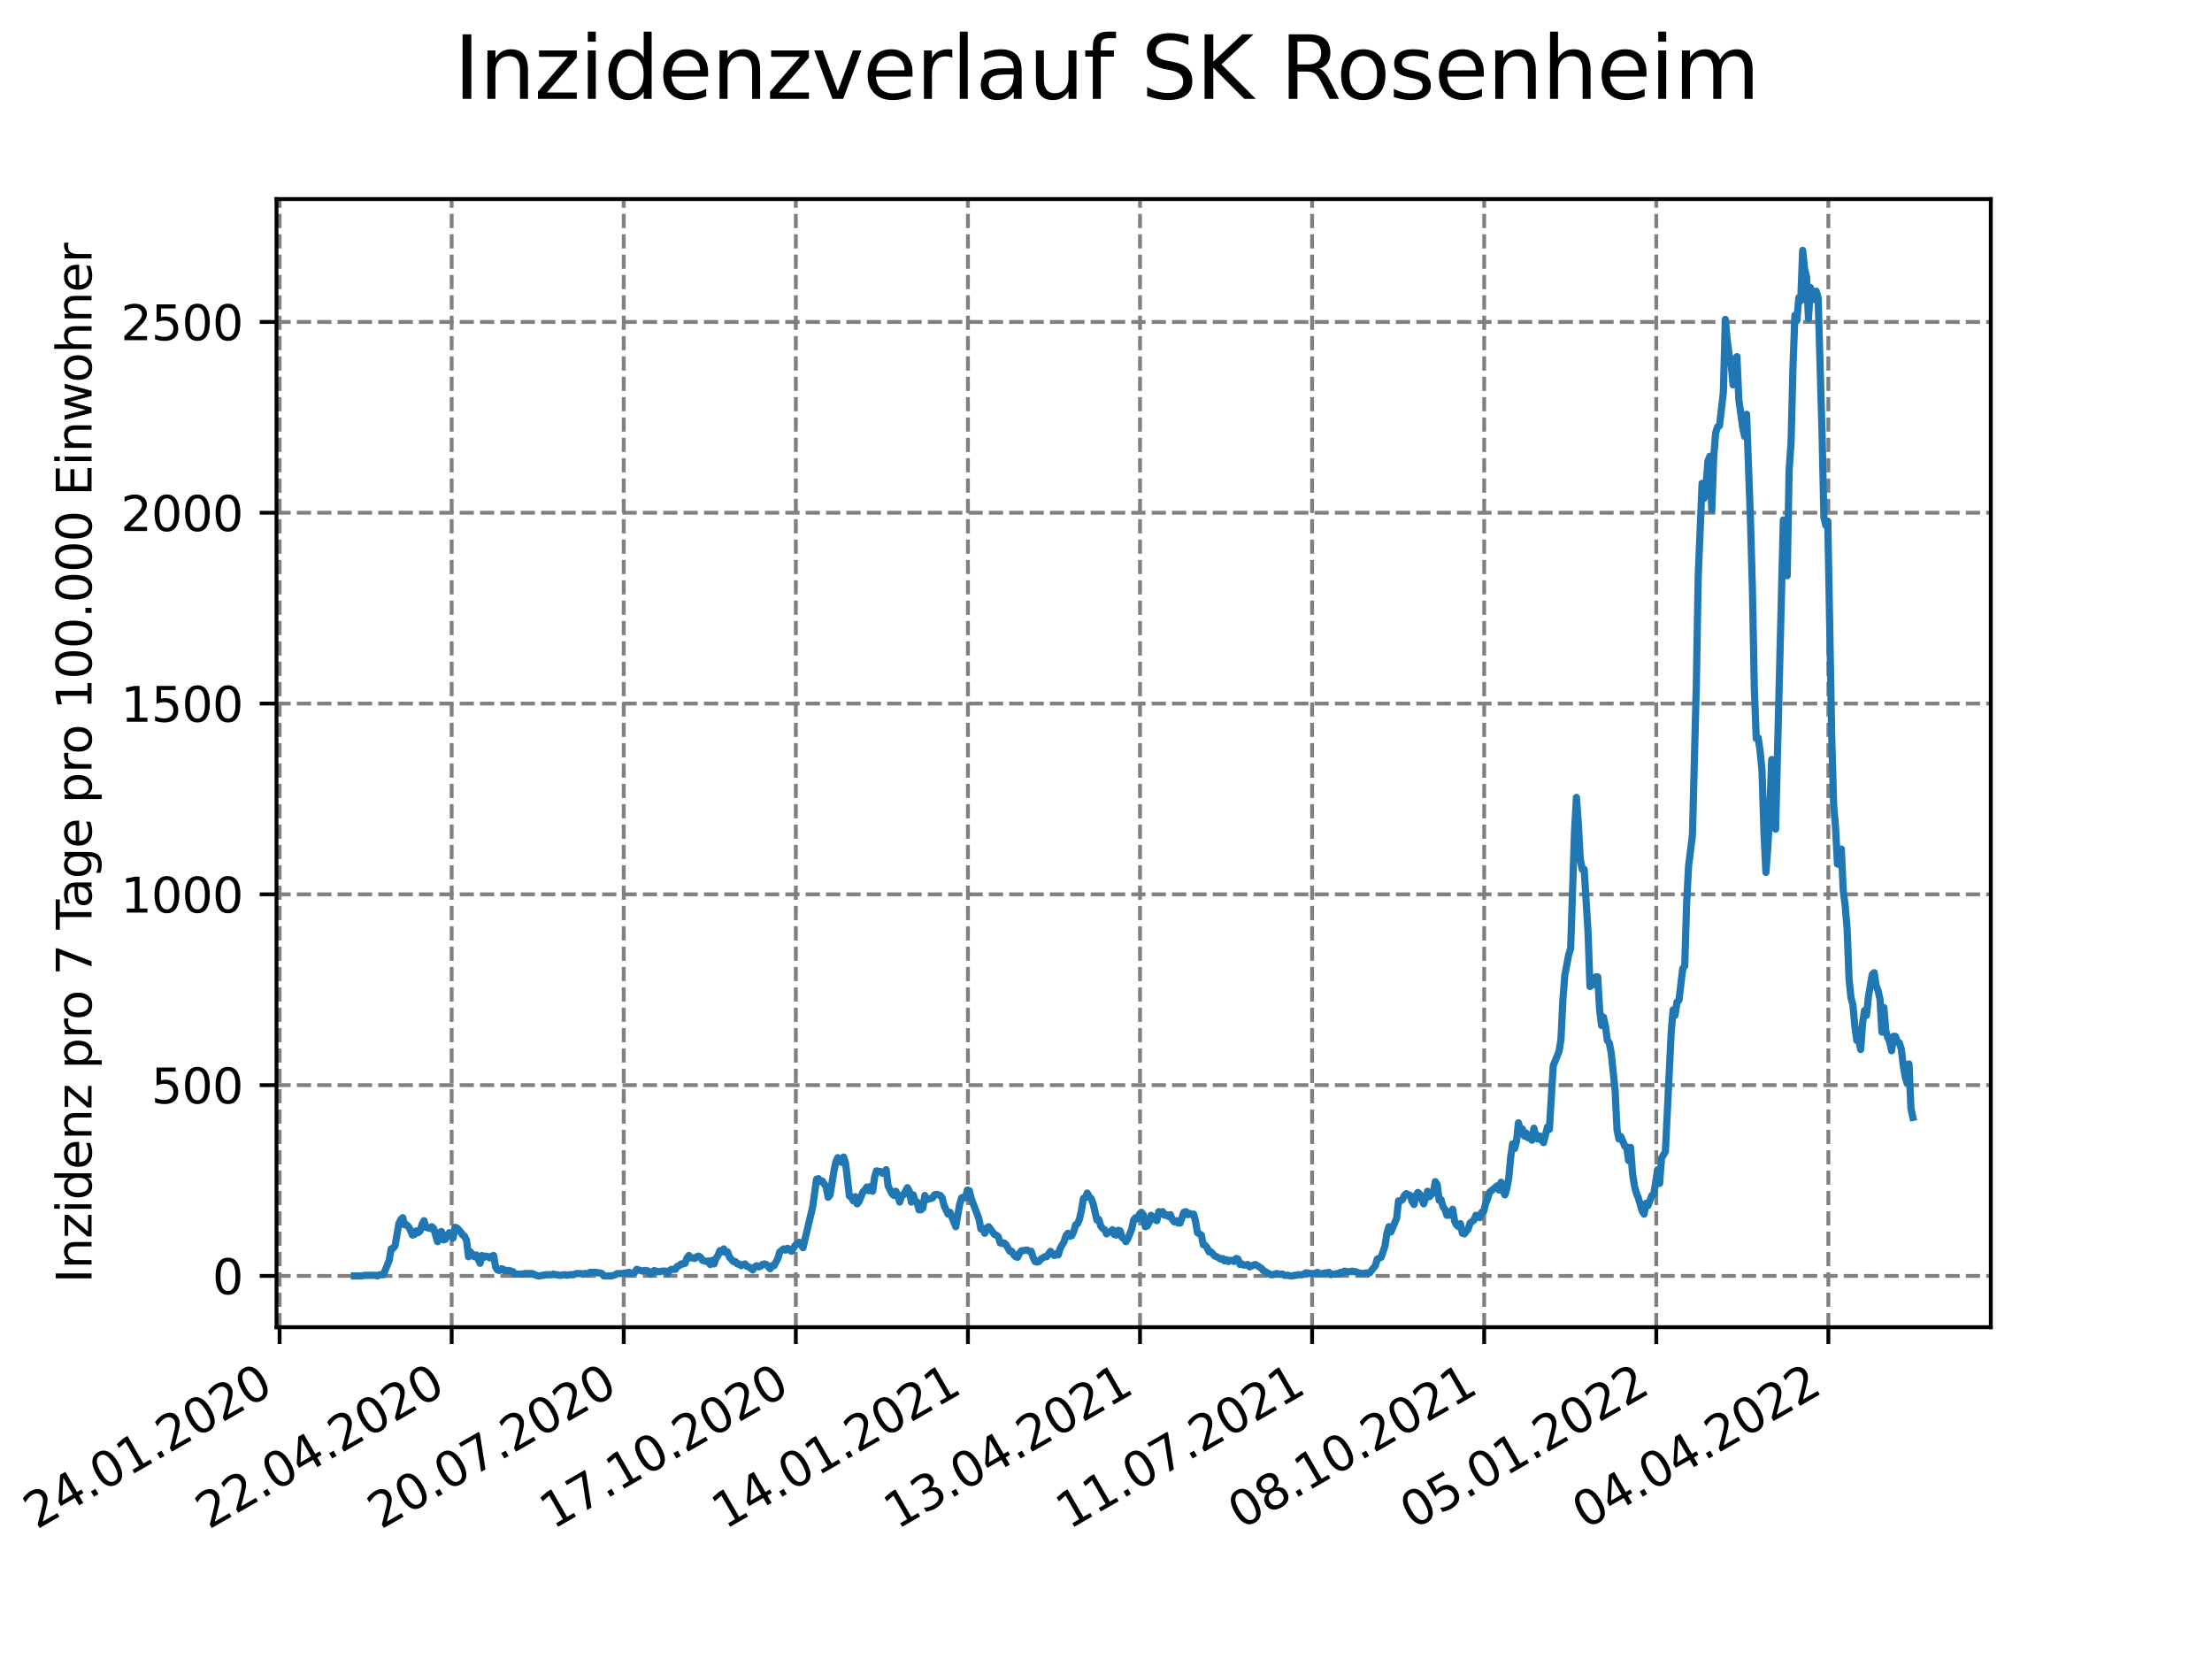 <?xml version="1.0" encoding="utf-8" standalone="no"?>
<!DOCTYPE svg PUBLIC "-//W3C//DTD SVG 1.1//EN"
  "http://www.w3.org/Graphics/SVG/1.1/DTD/svg11.dtd">
<svg xmlns:xlink="http://www.w3.org/1999/xlink" width="460.8pt" height="345.6pt" viewBox="0 0 460.8 345.6" xmlns="http://www.w3.org/2000/svg" version="1.1">
 <defs>
  <style type="text/css">*{stroke-linejoin: round; stroke-linecap: butt}</style>
 </defs>
 <g id="figure_1">
  <g id="patch_1">
   <path d="M 0 345.6 
L 460.8 345.6 
L 460.8 0 
L 0 0 
z
" style="fill: #ffffff"/>
  </g>
  <g id="axes_1">
   <g id="patch_2">
    <path d="M 57.6 276.48 
L 414.72 276.48 
L 414.72 41.472 
L 57.6 41.472 
z
" style="fill: #ffffff"/>
   </g>
   <g id="matplotlib.axis_1">
    <g id="xtick_1">
     <g id="line2d_1">
      <path d="M 58.241 276.48 
L 58.241 41.472 
" clip-path="url(#pd1de8e4b9c)" style="fill: none; stroke-dasharray: 2.96,1.28; stroke-dashoffset: 0; stroke: #808080; stroke-width: 0.8"/>
     </g>
     <g id="line2d_2">
      <defs>
       <path id="ma072d23e5d" d="M 0 0 
L 0 3.5 
" style="stroke: #000000; stroke-width: 0.8"/>
      </defs>
      <g>
       <use xlink:href="#ma072d23e5d" x="58.241" y="276.48" style="stroke: #000000; stroke-width: 0.8"/>
      </g>
     </g>
     <g id="text_1">
      <!-- 24.01.2020 -->
      <g transform="translate(7.616 318.689)rotate(-30)scale(0.1 -0.1)">
       <defs>
        <path id="DejaVuSans-32" d="M 1228 531 
L 3431 531 
L 3431 0 
L 469 0 
L 469 531 
Q 828 903 1448 1529 
Q 2069 2156 2228 2338 
Q 2531 2678 2651 2914 
Q 2772 3150 2772 3378 
Q 2772 3750 2511 3984 
Q 2250 4219 1831 4219 
Q 1534 4219 1204 4116 
Q 875 4013 500 3803 
L 500 4441 
Q 881 4594 1212 4672 
Q 1544 4750 1819 4750 
Q 2544 4750 2975 4387 
Q 3406 4025 3406 3419 
Q 3406 3131 3298 2873 
Q 3191 2616 2906 2266 
Q 2828 2175 2409 1742 
Q 1991 1309 1228 531 
z
" transform="scale(0.016)"/>
        <path id="DejaVuSans-34" d="M 2419 4116 
L 825 1625 
L 2419 1625 
L 2419 4116 
z
M 2253 4666 
L 3047 4666 
L 3047 1625 
L 3713 1625 
L 3713 1100 
L 3047 1100 
L 3047 0 
L 2419 0 
L 2419 1100 
L 313 1100 
L 313 1709 
L 2253 4666 
z
" transform="scale(0.016)"/>
        <path id="DejaVuSans-2e" d="M 684 794 
L 1344 794 
L 1344 0 
L 684 0 
L 684 794 
z
" transform="scale(0.016)"/>
        <path id="DejaVuSans-30" d="M 2034 4250 
Q 1547 4250 1301 3770 
Q 1056 3291 1056 2328 
Q 1056 1369 1301 889 
Q 1547 409 2034 409 
Q 2525 409 2770 889 
Q 3016 1369 3016 2328 
Q 3016 3291 2770 3770 
Q 2525 4250 2034 4250 
z
M 2034 4750 
Q 2819 4750 3233 4129 
Q 3647 3509 3647 2328 
Q 3647 1150 3233 529 
Q 2819 -91 2034 -91 
Q 1250 -91 836 529 
Q 422 1150 422 2328 
Q 422 3509 836 4129 
Q 1250 4750 2034 4750 
z
" transform="scale(0.016)"/>
        <path id="DejaVuSans-31" d="M 794 531 
L 1825 531 
L 1825 4091 
L 703 3866 
L 703 4441 
L 1819 4666 
L 2450 4666 
L 2450 531 
L 3481 531 
L 3481 0 
L 794 0 
L 794 531 
z
" transform="scale(0.016)"/>
       </defs>
       <use xlink:href="#DejaVuSans-32"/>
       <use xlink:href="#DejaVuSans-34" x="63.623"/>
       <use xlink:href="#DejaVuSans-2e" x="127.246"/>
       <use xlink:href="#DejaVuSans-30" x="159.033"/>
       <use xlink:href="#DejaVuSans-31" x="222.656"/>
       <use xlink:href="#DejaVuSans-2e" x="286.279"/>
       <use xlink:href="#DejaVuSans-32" x="318.066"/>
       <use xlink:href="#DejaVuSans-30" x="381.689"/>
       <use xlink:href="#DejaVuSans-32" x="445.312"/>
       <use xlink:href="#DejaVuSans-30" x="508.936"/>
      </g>
     </g>
    </g>
    <g id="xtick_2">
     <g id="line2d_3">
      <path d="M 94.09 276.48 
L 94.09 41.472 
" clip-path="url(#pd1de8e4b9c)" style="fill: none; stroke-dasharray: 2.96,1.28; stroke-dashoffset: 0; stroke: #808080; stroke-width: 0.8"/>
     </g>
     <g id="line2d_4">
      <g>
       <use xlink:href="#ma072d23e5d" x="94.09" y="276.48" style="stroke: #000000; stroke-width: 0.8"/>
      </g>
     </g>
     <g id="text_2">
      <!-- 22.04.2020 -->
      <g transform="translate(43.465 318.689)rotate(-30)scale(0.1 -0.1)">
       <use xlink:href="#DejaVuSans-32"/>
       <use xlink:href="#DejaVuSans-32" x="63.623"/>
       <use xlink:href="#DejaVuSans-2e" x="127.246"/>
       <use xlink:href="#DejaVuSans-30" x="159.033"/>
       <use xlink:href="#DejaVuSans-34" x="222.656"/>
       <use xlink:href="#DejaVuSans-2e" x="286.279"/>
       <use xlink:href="#DejaVuSans-32" x="318.066"/>
       <use xlink:href="#DejaVuSans-30" x="381.689"/>
       <use xlink:href="#DejaVuSans-32" x="445.312"/>
       <use xlink:href="#DejaVuSans-30" x="508.936"/>
      </g>
     </g>
    </g>
    <g id="xtick_3">
     <g id="line2d_5">
      <path d="M 129.939 276.48 
L 129.939 41.472 
" clip-path="url(#pd1de8e4b9c)" style="fill: none; stroke-dasharray: 2.96,1.28; stroke-dashoffset: 0; stroke: #808080; stroke-width: 0.8"/>
     </g>
     <g id="line2d_6">
      <g>
       <use xlink:href="#ma072d23e5d" x="129.939" y="276.48" style="stroke: #000000; stroke-width: 0.8"/>
      </g>
     </g>
     <g id="text_3">
      <!-- 20.07.2020 -->
      <g transform="translate(79.314 318.689)rotate(-30)scale(0.1 -0.1)">
       <defs>
        <path id="DejaVuSans-37" d="M 525 4666 
L 3525 4666 
L 3525 4397 
L 1831 0 
L 1172 0 
L 2766 4134 
L 525 4134 
L 525 4666 
z
" transform="scale(0.016)"/>
       </defs>
       <use xlink:href="#DejaVuSans-32"/>
       <use xlink:href="#DejaVuSans-30" x="63.623"/>
       <use xlink:href="#DejaVuSans-2e" x="127.246"/>
       <use xlink:href="#DejaVuSans-30" x="159.033"/>
       <use xlink:href="#DejaVuSans-37" x="222.656"/>
       <use xlink:href="#DejaVuSans-2e" x="286.279"/>
       <use xlink:href="#DejaVuSans-32" x="318.066"/>
       <use xlink:href="#DejaVuSans-30" x="381.689"/>
       <use xlink:href="#DejaVuSans-32" x="445.312"/>
       <use xlink:href="#DejaVuSans-30" x="508.936"/>
      </g>
     </g>
    </g>
    <g id="xtick_4">
     <g id="line2d_7">
      <path d="M 165.788 276.48 
L 165.788 41.472 
" clip-path="url(#pd1de8e4b9c)" style="fill: none; stroke-dasharray: 2.96,1.28; stroke-dashoffset: 0; stroke: #808080; stroke-width: 0.8"/>
     </g>
     <g id="line2d_8">
      <g>
       <use xlink:href="#ma072d23e5d" x="165.788" y="276.48" style="stroke: #000000; stroke-width: 0.8"/>
      </g>
     </g>
     <g id="text_4">
      <!-- 17.10.2020 -->
      <g transform="translate(115.163 318.689)rotate(-30)scale(0.1 -0.1)">
       <use xlink:href="#DejaVuSans-31"/>
       <use xlink:href="#DejaVuSans-37" x="63.623"/>
       <use xlink:href="#DejaVuSans-2e" x="127.246"/>
       <use xlink:href="#DejaVuSans-31" x="159.033"/>
       <use xlink:href="#DejaVuSans-30" x="222.656"/>
       <use xlink:href="#DejaVuSans-2e" x="286.279"/>
       <use xlink:href="#DejaVuSans-32" x="318.066"/>
       <use xlink:href="#DejaVuSans-30" x="381.689"/>
       <use xlink:href="#DejaVuSans-32" x="445.312"/>
       <use xlink:href="#DejaVuSans-30" x="508.936"/>
      </g>
     </g>
    </g>
    <g id="xtick_5">
     <g id="line2d_9">
      <path d="M 201.637 276.48 
L 201.637 41.472 
" clip-path="url(#pd1de8e4b9c)" style="fill: none; stroke-dasharray: 2.96,1.28; stroke-dashoffset: 0; stroke: #808080; stroke-width: 0.8"/>
     </g>
     <g id="line2d_10">
      <g>
       <use xlink:href="#ma072d23e5d" x="201.637" y="276.48" style="stroke: #000000; stroke-width: 0.8"/>
      </g>
     </g>
     <g id="text_5">
      <!-- 14.01.2021 -->
      <g transform="translate(151.012 318.689)rotate(-30)scale(0.1 -0.1)">
       <use xlink:href="#DejaVuSans-31"/>
       <use xlink:href="#DejaVuSans-34" x="63.623"/>
       <use xlink:href="#DejaVuSans-2e" x="127.246"/>
       <use xlink:href="#DejaVuSans-30" x="159.033"/>
       <use xlink:href="#DejaVuSans-31" x="222.656"/>
       <use xlink:href="#DejaVuSans-2e" x="286.279"/>
       <use xlink:href="#DejaVuSans-32" x="318.066"/>
       <use xlink:href="#DejaVuSans-30" x="381.689"/>
       <use xlink:href="#DejaVuSans-32" x="445.312"/>
       <use xlink:href="#DejaVuSans-31" x="508.936"/>
      </g>
     </g>
    </g>
    <g id="xtick_6">
     <g id="line2d_11">
      <path d="M 237.486 276.48 
L 237.486 41.472 
" clip-path="url(#pd1de8e4b9c)" style="fill: none; stroke-dasharray: 2.96,1.28; stroke-dashoffset: 0; stroke: #808080; stroke-width: 0.8"/>
     </g>
     <g id="line2d_12">
      <g>
       <use xlink:href="#ma072d23e5d" x="237.486" y="276.48" style="stroke: #000000; stroke-width: 0.8"/>
      </g>
     </g>
     <g id="text_6">
      <!-- 13.04.2021 -->
      <g transform="translate(186.861 318.689)rotate(-30)scale(0.1 -0.1)">
       <defs>
        <path id="DejaVuSans-33" d="M 2597 2516 
Q 3050 2419 3304 2112 
Q 3559 1806 3559 1356 
Q 3559 666 3084 287 
Q 2609 -91 1734 -91 
Q 1441 -91 1130 -33 
Q 819 25 488 141 
L 488 750 
Q 750 597 1062 519 
Q 1375 441 1716 441 
Q 2309 441 2620 675 
Q 2931 909 2931 1356 
Q 2931 1769 2642 2001 
Q 2353 2234 1838 2234 
L 1294 2234 
L 1294 2753 
L 1863 2753 
Q 2328 2753 2575 2939 
Q 2822 3125 2822 3475 
Q 2822 3834 2567 4026 
Q 2313 4219 1838 4219 
Q 1578 4219 1281 4162 
Q 984 4106 628 3988 
L 628 4550 
Q 988 4650 1302 4700 
Q 1616 4750 1894 4750 
Q 2613 4750 3031 4423 
Q 3450 4097 3450 3541 
Q 3450 3153 3228 2886 
Q 3006 2619 2597 2516 
z
" transform="scale(0.016)"/>
       </defs>
       <use xlink:href="#DejaVuSans-31"/>
       <use xlink:href="#DejaVuSans-33" x="63.623"/>
       <use xlink:href="#DejaVuSans-2e" x="127.246"/>
       <use xlink:href="#DejaVuSans-30" x="159.033"/>
       <use xlink:href="#DejaVuSans-34" x="222.656"/>
       <use xlink:href="#DejaVuSans-2e" x="286.279"/>
       <use xlink:href="#DejaVuSans-32" x="318.066"/>
       <use xlink:href="#DejaVuSans-30" x="381.689"/>
       <use xlink:href="#DejaVuSans-32" x="445.312"/>
       <use xlink:href="#DejaVuSans-31" x="508.936"/>
      </g>
     </g>
    </g>
    <g id="xtick_7">
     <g id="line2d_13">
      <path d="M 273.335 276.48 
L 273.335 41.472 
" clip-path="url(#pd1de8e4b9c)" style="fill: none; stroke-dasharray: 2.96,1.28; stroke-dashoffset: 0; stroke: #808080; stroke-width: 0.8"/>
     </g>
     <g id="line2d_14">
      <g>
       <use xlink:href="#ma072d23e5d" x="273.335" y="276.48" style="stroke: #000000; stroke-width: 0.8"/>
      </g>
     </g>
     <g id="text_7">
      <!-- 11.07.2021 -->
      <g transform="translate(222.71 318.689)rotate(-30)scale(0.1 -0.1)">
       <use xlink:href="#DejaVuSans-31"/>
       <use xlink:href="#DejaVuSans-31" x="63.623"/>
       <use xlink:href="#DejaVuSans-2e" x="127.246"/>
       <use xlink:href="#DejaVuSans-30" x="159.033"/>
       <use xlink:href="#DejaVuSans-37" x="222.656"/>
       <use xlink:href="#DejaVuSans-2e" x="286.279"/>
       <use xlink:href="#DejaVuSans-32" x="318.066"/>
       <use xlink:href="#DejaVuSans-30" x="381.689"/>
       <use xlink:href="#DejaVuSans-32" x="445.312"/>
       <use xlink:href="#DejaVuSans-31" x="508.936"/>
      </g>
     </g>
    </g>
    <g id="xtick_8">
     <g id="line2d_15">
      <path d="M 309.184 276.48 
L 309.184 41.472 
" clip-path="url(#pd1de8e4b9c)" style="fill: none; stroke-dasharray: 2.96,1.28; stroke-dashoffset: 0; stroke: #808080; stroke-width: 0.8"/>
     </g>
     <g id="line2d_16">
      <g>
       <use xlink:href="#ma072d23e5d" x="309.184" y="276.48" style="stroke: #000000; stroke-width: 0.8"/>
      </g>
     </g>
     <g id="text_8">
      <!-- 08.10.2021 -->
      <g transform="translate(258.559 318.689)rotate(-30)scale(0.1 -0.1)">
       <defs>
        <path id="DejaVuSans-38" d="M 2034 2216 
Q 1584 2216 1326 1975 
Q 1069 1734 1069 1313 
Q 1069 891 1326 650 
Q 1584 409 2034 409 
Q 2484 409 2743 651 
Q 3003 894 3003 1313 
Q 3003 1734 2745 1975 
Q 2488 2216 2034 2216 
z
M 1403 2484 
Q 997 2584 770 2862 
Q 544 3141 544 3541 
Q 544 4100 942 4425 
Q 1341 4750 2034 4750 
Q 2731 4750 3128 4425 
Q 3525 4100 3525 3541 
Q 3525 3141 3298 2862 
Q 3072 2584 2669 2484 
Q 3125 2378 3379 2068 
Q 3634 1759 3634 1313 
Q 3634 634 3220 271 
Q 2806 -91 2034 -91 
Q 1263 -91 848 271 
Q 434 634 434 1313 
Q 434 1759 690 2068 
Q 947 2378 1403 2484 
z
M 1172 3481 
Q 1172 3119 1398 2916 
Q 1625 2713 2034 2713 
Q 2441 2713 2670 2916 
Q 2900 3119 2900 3481 
Q 2900 3844 2670 4047 
Q 2441 4250 2034 4250 
Q 1625 4250 1398 4047 
Q 1172 3844 1172 3481 
z
" transform="scale(0.016)"/>
       </defs>
       <use xlink:href="#DejaVuSans-30"/>
       <use xlink:href="#DejaVuSans-38" x="63.623"/>
       <use xlink:href="#DejaVuSans-2e" x="127.246"/>
       <use xlink:href="#DejaVuSans-31" x="159.033"/>
       <use xlink:href="#DejaVuSans-30" x="222.656"/>
       <use xlink:href="#DejaVuSans-2e" x="286.279"/>
       <use xlink:href="#DejaVuSans-32" x="318.066"/>
       <use xlink:href="#DejaVuSans-30" x="381.689"/>
       <use xlink:href="#DejaVuSans-32" x="445.312"/>
       <use xlink:href="#DejaVuSans-31" x="508.936"/>
      </g>
     </g>
    </g>
    <g id="xtick_9">
     <g id="line2d_17">
      <path d="M 345.033 276.48 
L 345.033 41.472 
" clip-path="url(#pd1de8e4b9c)" style="fill: none; stroke-dasharray: 2.96,1.28; stroke-dashoffset: 0; stroke: #808080; stroke-width: 0.8"/>
     </g>
     <g id="line2d_18">
      <g>
       <use xlink:href="#ma072d23e5d" x="345.033" y="276.48" style="stroke: #000000; stroke-width: 0.8"/>
      </g>
     </g>
     <g id="text_9">
      <!-- 05.01.2022 -->
      <g transform="translate(294.408 318.689)rotate(-30)scale(0.1 -0.1)">
       <defs>
        <path id="DejaVuSans-35" d="M 691 4666 
L 3169 4666 
L 3169 4134 
L 1269 4134 
L 1269 2991 
Q 1406 3038 1543 3061 
Q 1681 3084 1819 3084 
Q 2600 3084 3056 2656 
Q 3513 2228 3513 1497 
Q 3513 744 3044 326 
Q 2575 -91 1722 -91 
Q 1428 -91 1123 -41 
Q 819 9 494 109 
L 494 744 
Q 775 591 1075 516 
Q 1375 441 1709 441 
Q 2250 441 2565 725 
Q 2881 1009 2881 1497 
Q 2881 1984 2565 2268 
Q 2250 2553 1709 2553 
Q 1456 2553 1204 2497 
Q 953 2441 691 2322 
L 691 4666 
z
" transform="scale(0.016)"/>
       </defs>
       <use xlink:href="#DejaVuSans-30"/>
       <use xlink:href="#DejaVuSans-35" x="63.623"/>
       <use xlink:href="#DejaVuSans-2e" x="127.246"/>
       <use xlink:href="#DejaVuSans-30" x="159.033"/>
       <use xlink:href="#DejaVuSans-31" x="222.656"/>
       <use xlink:href="#DejaVuSans-2e" x="286.279"/>
       <use xlink:href="#DejaVuSans-32" x="318.066"/>
       <use xlink:href="#DejaVuSans-30" x="381.689"/>
       <use xlink:href="#DejaVuSans-32" x="445.312"/>
       <use xlink:href="#DejaVuSans-32" x="508.936"/>
      </g>
     </g>
    </g>
    <g id="xtick_10">
     <g id="line2d_19">
      <path d="M 380.882 276.48 
L 380.882 41.472 
" clip-path="url(#pd1de8e4b9c)" style="fill: none; stroke-dasharray: 2.96,1.28; stroke-dashoffset: 0; stroke: #808080; stroke-width: 0.8"/>
     </g>
     <g id="line2d_20">
      <g>
       <use xlink:href="#ma072d23e5d" x="380.882" y="276.48" style="stroke: #000000; stroke-width: 0.8"/>
      </g>
     </g>
     <g id="text_10">
      <!-- 04.04.2022 -->
      <g transform="translate(330.256 318.689)rotate(-30)scale(0.1 -0.1)">
       <use xlink:href="#DejaVuSans-30"/>
       <use xlink:href="#DejaVuSans-34" x="63.623"/>
       <use xlink:href="#DejaVuSans-2e" x="127.246"/>
       <use xlink:href="#DejaVuSans-30" x="159.033"/>
       <use xlink:href="#DejaVuSans-34" x="222.656"/>
       <use xlink:href="#DejaVuSans-2e" x="286.279"/>
       <use xlink:href="#DejaVuSans-32" x="318.066"/>
       <use xlink:href="#DejaVuSans-30" x="381.689"/>
       <use xlink:href="#DejaVuSans-32" x="445.312"/>
       <use xlink:href="#DejaVuSans-32" x="508.936"/>
      </g>
     </g>
    </g>
   </g>
   <g id="matplotlib.axis_2">
    <g id="ytick_1">
     <g id="line2d_21">
      <path d="M 57.6 265.798 
L 414.72 265.798 
" clip-path="url(#pd1de8e4b9c)" style="fill: none; stroke-dasharray: 2.96,1.28; stroke-dashoffset: 0; stroke: #808080; stroke-width: 0.8"/>
     </g>
     <g id="line2d_22">
      <defs>
       <path id="m87d95b0c06" d="M 0 0 
L -3.5 0 
" style="stroke: #000000; stroke-width: 0.8"/>
      </defs>
      <g>
       <use xlink:href="#m87d95b0c06" x="57.6" y="265.798" style="stroke: #000000; stroke-width: 0.8"/>
      </g>
     </g>
     <g id="text_11">
      <!-- 0 -->
      <g transform="translate(44.237 269.597)scale(0.1 -0.1)">
       <use xlink:href="#DejaVuSans-30"/>
      </g>
     </g>
    </g>
    <g id="ytick_2">
     <g id="line2d_23">
      <path d="M 57.6 226.052 
L 414.72 226.052 
" clip-path="url(#pd1de8e4b9c)" style="fill: none; stroke-dasharray: 2.96,1.28; stroke-dashoffset: 0; stroke: #808080; stroke-width: 0.8"/>
     </g>
     <g id="line2d_24">
      <g>
       <use xlink:href="#m87d95b0c06" x="57.6" y="226.052" style="stroke: #000000; stroke-width: 0.8"/>
      </g>
     </g>
     <g id="text_12">
      <!-- 500 -->
      <g transform="translate(31.512 229.851)scale(0.1 -0.1)">
       <use xlink:href="#DejaVuSans-35"/>
       <use xlink:href="#DejaVuSans-30" x="63.623"/>
       <use xlink:href="#DejaVuSans-30" x="127.246"/>
      </g>
     </g>
    </g>
    <g id="ytick_3">
     <g id="line2d_25">
      <path d="M 57.6 186.306 
L 414.72 186.306 
" clip-path="url(#pd1de8e4b9c)" style="fill: none; stroke-dasharray: 2.96,1.28; stroke-dashoffset: 0; stroke: #808080; stroke-width: 0.8"/>
     </g>
     <g id="line2d_26">
      <g>
       <use xlink:href="#m87d95b0c06" x="57.6" y="186.306" style="stroke: #000000; stroke-width: 0.8"/>
      </g>
     </g>
     <g id="text_13">
      <!-- 1000 -->
      <g transform="translate(25.15 190.105)scale(0.1 -0.1)">
       <use xlink:href="#DejaVuSans-31"/>
       <use xlink:href="#DejaVuSans-30" x="63.623"/>
       <use xlink:href="#DejaVuSans-30" x="127.246"/>
       <use xlink:href="#DejaVuSans-30" x="190.869"/>
      </g>
     </g>
    </g>
    <g id="ytick_4">
     <g id="line2d_27">
      <path d="M 57.6 146.56 
L 414.72 146.56 
" clip-path="url(#pd1de8e4b9c)" style="fill: none; stroke-dasharray: 2.96,1.28; stroke-dashoffset: 0; stroke: #808080; stroke-width: 0.8"/>
     </g>
     <g id="line2d_28">
      <g>
       <use xlink:href="#m87d95b0c06" x="57.6" y="146.56" style="stroke: #000000; stroke-width: 0.8"/>
      </g>
     </g>
     <g id="text_14">
      <!-- 1500 -->
      <g transform="translate(25.15 150.359)scale(0.1 -0.1)">
       <use xlink:href="#DejaVuSans-31"/>
       <use xlink:href="#DejaVuSans-35" x="63.623"/>
       <use xlink:href="#DejaVuSans-30" x="127.246"/>
       <use xlink:href="#DejaVuSans-30" x="190.869"/>
      </g>
     </g>
    </g>
    <g id="ytick_5">
     <g id="line2d_29">
      <path d="M 57.6 106.813 
L 414.72 106.813 
" clip-path="url(#pd1de8e4b9c)" style="fill: none; stroke-dasharray: 2.96,1.28; stroke-dashoffset: 0; stroke: #808080; stroke-width: 0.8"/>
     </g>
     <g id="line2d_30">
      <g>
       <use xlink:href="#m87d95b0c06" x="57.6" y="106.813" style="stroke: #000000; stroke-width: 0.8"/>
      </g>
     </g>
     <g id="text_15">
      <!-- 2000 -->
      <g transform="translate(25.15 110.613)scale(0.1 -0.1)">
       <use xlink:href="#DejaVuSans-32"/>
       <use xlink:href="#DejaVuSans-30" x="63.623"/>
       <use xlink:href="#DejaVuSans-30" x="127.246"/>
       <use xlink:href="#DejaVuSans-30" x="190.869"/>
      </g>
     </g>
    </g>
    <g id="ytick_6">
     <g id="line2d_31">
      <path d="M 57.6 67.067 
L 414.72 67.067 
" clip-path="url(#pd1de8e4b9c)" style="fill: none; stroke-dasharray: 2.96,1.28; stroke-dashoffset: 0; stroke: #808080; stroke-width: 0.8"/>
     </g>
     <g id="line2d_32">
      <g>
       <use xlink:href="#m87d95b0c06" x="57.6" y="67.067" style="stroke: #000000; stroke-width: 0.8"/>
      </g>
     </g>
     <g id="text_16">
      <!-- 2500 -->
      <g transform="translate(25.15 70.867)scale(0.1 -0.1)">
       <use xlink:href="#DejaVuSans-32"/>
       <use xlink:href="#DejaVuSans-35" x="63.623"/>
       <use xlink:href="#DejaVuSans-30" x="127.246"/>
       <use xlink:href="#DejaVuSans-30" x="190.869"/>
      </g>
     </g>
    </g>
    <g id="text_17">
     <!-- Inzidenz pro 7 Tage pro 100.000 Einwohner -->
     <g transform="translate(19.07 267.301)rotate(-90)scale(0.1 -0.1)">
      <defs>
       <path id="DejaVuSans-49" d="M 628 4666 
L 1259 4666 
L 1259 0 
L 628 0 
L 628 4666 
z
" transform="scale(0.016)"/>
       <path id="DejaVuSans-6e" d="M 3513 2113 
L 3513 0 
L 2938 0 
L 2938 2094 
Q 2938 2591 2744 2837 
Q 2550 3084 2163 3084 
Q 1697 3084 1428 2787 
Q 1159 2491 1159 1978 
L 1159 0 
L 581 0 
L 581 3500 
L 1159 3500 
L 1159 2956 
Q 1366 3272 1645 3428 
Q 1925 3584 2291 3584 
Q 2894 3584 3203 3211 
Q 3513 2838 3513 2113 
z
" transform="scale(0.016)"/>
       <path id="DejaVuSans-7a" d="M 353 3500 
L 3084 3500 
L 3084 2975 
L 922 459 
L 3084 459 
L 3084 0 
L 275 0 
L 275 525 
L 2438 3041 
L 353 3041 
L 353 3500 
z
" transform="scale(0.016)"/>
       <path id="DejaVuSans-69" d="M 603 3500 
L 1178 3500 
L 1178 0 
L 603 0 
L 603 3500 
z
M 603 4863 
L 1178 4863 
L 1178 4134 
L 603 4134 
L 603 4863 
z
" transform="scale(0.016)"/>
       <path id="DejaVuSans-64" d="M 2906 2969 
L 2906 4863 
L 3481 4863 
L 3481 0 
L 2906 0 
L 2906 525 
Q 2725 213 2448 61 
Q 2172 -91 1784 -91 
Q 1150 -91 751 415 
Q 353 922 353 1747 
Q 353 2572 751 3078 
Q 1150 3584 1784 3584 
Q 2172 3584 2448 3432 
Q 2725 3281 2906 2969 
z
M 947 1747 
Q 947 1113 1208 752 
Q 1469 391 1925 391 
Q 2381 391 2643 752 
Q 2906 1113 2906 1747 
Q 2906 2381 2643 2742 
Q 2381 3103 1925 3103 
Q 1469 3103 1208 2742 
Q 947 2381 947 1747 
z
" transform="scale(0.016)"/>
       <path id="DejaVuSans-65" d="M 3597 1894 
L 3597 1613 
L 953 1613 
Q 991 1019 1311 708 
Q 1631 397 2203 397 
Q 2534 397 2845 478 
Q 3156 559 3463 722 
L 3463 178 
Q 3153 47 2828 -22 
Q 2503 -91 2169 -91 
Q 1331 -91 842 396 
Q 353 884 353 1716 
Q 353 2575 817 3079 
Q 1281 3584 2069 3584 
Q 2775 3584 3186 3129 
Q 3597 2675 3597 1894 
z
M 3022 2063 
Q 3016 2534 2758 2815 
Q 2500 3097 2075 3097 
Q 1594 3097 1305 2825 
Q 1016 2553 972 2059 
L 3022 2063 
z
" transform="scale(0.016)"/>
       <path id="DejaVuSans-20" transform="scale(0.016)"/>
       <path id="DejaVuSans-70" d="M 1159 525 
L 1159 -1331 
L 581 -1331 
L 581 3500 
L 1159 3500 
L 1159 2969 
Q 1341 3281 1617 3432 
Q 1894 3584 2278 3584 
Q 2916 3584 3314 3078 
Q 3713 2572 3713 1747 
Q 3713 922 3314 415 
Q 2916 -91 2278 -91 
Q 1894 -91 1617 61 
Q 1341 213 1159 525 
z
M 3116 1747 
Q 3116 2381 2855 2742 
Q 2594 3103 2138 3103 
Q 1681 3103 1420 2742 
Q 1159 2381 1159 1747 
Q 1159 1113 1420 752 
Q 1681 391 2138 391 
Q 2594 391 2855 752 
Q 3116 1113 3116 1747 
z
" transform="scale(0.016)"/>
       <path id="DejaVuSans-72" d="M 2631 2963 
Q 2534 3019 2420 3045 
Q 2306 3072 2169 3072 
Q 1681 3072 1420 2755 
Q 1159 2438 1159 1844 
L 1159 0 
L 581 0 
L 581 3500 
L 1159 3500 
L 1159 2956 
Q 1341 3275 1631 3429 
Q 1922 3584 2338 3584 
Q 2397 3584 2469 3576 
Q 2541 3569 2628 3553 
L 2631 2963 
z
" transform="scale(0.016)"/>
       <path id="DejaVuSans-6f" d="M 1959 3097 
Q 1497 3097 1228 2736 
Q 959 2375 959 1747 
Q 959 1119 1226 758 
Q 1494 397 1959 397 
Q 2419 397 2687 759 
Q 2956 1122 2956 1747 
Q 2956 2369 2687 2733 
Q 2419 3097 1959 3097 
z
M 1959 3584 
Q 2709 3584 3137 3096 
Q 3566 2609 3566 1747 
Q 3566 888 3137 398 
Q 2709 -91 1959 -91 
Q 1206 -91 779 398 
Q 353 888 353 1747 
Q 353 2609 779 3096 
Q 1206 3584 1959 3584 
z
" transform="scale(0.016)"/>
       <path id="DejaVuSans-54" d="M -19 4666 
L 3928 4666 
L 3928 4134 
L 2272 4134 
L 2272 0 
L 1638 0 
L 1638 4134 
L -19 4134 
L -19 4666 
z
" transform="scale(0.016)"/>
       <path id="DejaVuSans-61" d="M 2194 1759 
Q 1497 1759 1228 1600 
Q 959 1441 959 1056 
Q 959 750 1161 570 
Q 1363 391 1709 391 
Q 2188 391 2477 730 
Q 2766 1069 2766 1631 
L 2766 1759 
L 2194 1759 
z
M 3341 1997 
L 3341 0 
L 2766 0 
L 2766 531 
Q 2569 213 2275 61 
Q 1981 -91 1556 -91 
Q 1019 -91 701 211 
Q 384 513 384 1019 
Q 384 1609 779 1909 
Q 1175 2209 1959 2209 
L 2766 2209 
L 2766 2266 
Q 2766 2663 2505 2880 
Q 2244 3097 1772 3097 
Q 1472 3097 1187 3025 
Q 903 2953 641 2809 
L 641 3341 
Q 956 3463 1253 3523 
Q 1550 3584 1831 3584 
Q 2591 3584 2966 3190 
Q 3341 2797 3341 1997 
z
" transform="scale(0.016)"/>
       <path id="DejaVuSans-67" d="M 2906 1791 
Q 2906 2416 2648 2759 
Q 2391 3103 1925 3103 
Q 1463 3103 1205 2759 
Q 947 2416 947 1791 
Q 947 1169 1205 825 
Q 1463 481 1925 481 
Q 2391 481 2648 825 
Q 2906 1169 2906 1791 
z
M 3481 434 
Q 3481 -459 3084 -895 
Q 2688 -1331 1869 -1331 
Q 1566 -1331 1297 -1286 
Q 1028 -1241 775 -1147 
L 775 -588 
Q 1028 -725 1275 -790 
Q 1522 -856 1778 -856 
Q 2344 -856 2625 -561 
Q 2906 -266 2906 331 
L 2906 616 
Q 2728 306 2450 153 
Q 2172 0 1784 0 
Q 1141 0 747 490 
Q 353 981 353 1791 
Q 353 2603 747 3093 
Q 1141 3584 1784 3584 
Q 2172 3584 2450 3431 
Q 2728 3278 2906 2969 
L 2906 3500 
L 3481 3500 
L 3481 434 
z
" transform="scale(0.016)"/>
       <path id="DejaVuSans-45" d="M 628 4666 
L 3578 4666 
L 3578 4134 
L 1259 4134 
L 1259 2753 
L 3481 2753 
L 3481 2222 
L 1259 2222 
L 1259 531 
L 3634 531 
L 3634 0 
L 628 0 
L 628 4666 
z
" transform="scale(0.016)"/>
       <path id="DejaVuSans-77" d="M 269 3500 
L 844 3500 
L 1563 769 
L 2278 3500 
L 2956 3500 
L 3675 769 
L 4391 3500 
L 4966 3500 
L 4050 0 
L 3372 0 
L 2619 2869 
L 1863 0 
L 1184 0 
L 269 3500 
z
" transform="scale(0.016)"/>
       <path id="DejaVuSans-68" d="M 3513 2113 
L 3513 0 
L 2938 0 
L 2938 2094 
Q 2938 2591 2744 2837 
Q 2550 3084 2163 3084 
Q 1697 3084 1428 2787 
Q 1159 2491 1159 1978 
L 1159 0 
L 581 0 
L 581 4863 
L 1159 4863 
L 1159 2956 
Q 1366 3272 1645 3428 
Q 1925 3584 2291 3584 
Q 2894 3584 3203 3211 
Q 3513 2838 3513 2113 
z
" transform="scale(0.016)"/>
      </defs>
      <use xlink:href="#DejaVuSans-49"/>
      <use xlink:href="#DejaVuSans-6e" x="29.492"/>
      <use xlink:href="#DejaVuSans-7a" x="92.871"/>
      <use xlink:href="#DejaVuSans-69" x="145.361"/>
      <use xlink:href="#DejaVuSans-64" x="173.145"/>
      <use xlink:href="#DejaVuSans-65" x="236.621"/>
      <use xlink:href="#DejaVuSans-6e" x="298.145"/>
      <use xlink:href="#DejaVuSans-7a" x="361.523"/>
      <use xlink:href="#DejaVuSans-20" x="414.014"/>
      <use xlink:href="#DejaVuSans-70" x="445.801"/>
      <use xlink:href="#DejaVuSans-72" x="509.277"/>
      <use xlink:href="#DejaVuSans-6f" x="548.141"/>
      <use xlink:href="#DejaVuSans-20" x="609.322"/>
      <use xlink:href="#DejaVuSans-37" x="641.109"/>
      <use xlink:href="#DejaVuSans-20" x="704.732"/>
      <use xlink:href="#DejaVuSans-54" x="736.52"/>
      <use xlink:href="#DejaVuSans-61" x="781.104"/>
      <use xlink:href="#DejaVuSans-67" x="842.383"/>
      <use xlink:href="#DejaVuSans-65" x="905.859"/>
      <use xlink:href="#DejaVuSans-20" x="967.383"/>
      <use xlink:href="#DejaVuSans-70" x="999.17"/>
      <use xlink:href="#DejaVuSans-72" x="1062.646"/>
      <use xlink:href="#DejaVuSans-6f" x="1101.51"/>
      <use xlink:href="#DejaVuSans-20" x="1162.691"/>
      <use xlink:href="#DejaVuSans-31" x="1194.479"/>
      <use xlink:href="#DejaVuSans-30" x="1258.102"/>
      <use xlink:href="#DejaVuSans-30" x="1321.725"/>
      <use xlink:href="#DejaVuSans-2e" x="1385.348"/>
      <use xlink:href="#DejaVuSans-30" x="1417.135"/>
      <use xlink:href="#DejaVuSans-30" x="1480.758"/>
      <use xlink:href="#DejaVuSans-30" x="1544.381"/>
      <use xlink:href="#DejaVuSans-20" x="1608.004"/>
      <use xlink:href="#DejaVuSans-45" x="1639.791"/>
      <use xlink:href="#DejaVuSans-69" x="1702.975"/>
      <use xlink:href="#DejaVuSans-6e" x="1730.758"/>
      <use xlink:href="#DejaVuSans-77" x="1794.137"/>
      <use xlink:href="#DejaVuSans-6f" x="1875.924"/>
      <use xlink:href="#DejaVuSans-68" x="1937.105"/>
      <use xlink:href="#DejaVuSans-6e" x="2000.484"/>
      <use xlink:href="#DejaVuSans-65" x="2063.863"/>
      <use xlink:href="#DejaVuSans-72" x="2125.387"/>
     </g>
    </g>
   </g>
   <g id="line2d_33">
    <path d="M 73.833 265.798 
L 75.444 265.798 
L 75.847 265.673 
L 78.263 265.673 
L 78.666 265.798 
L 79.069 265.548 
L 79.875 265.548 
L 80.68 263.546 
L 81.083 262.546 
L 81.486 260.169 
L 81.889 260.044 
L 82.291 259.544 
L 83.097 254.916 
L 83.5 254.04 
L 83.903 253.665 
L 84.305 255.166 
L 84.708 255.166 
L 85.111 255.541 
L 85.514 256.291 
L 85.917 257.292 
L 86.319 257.167 
L 86.722 256.417 
L 87.125 256.792 
L 87.528 256.417 
L 87.931 255.041 
L 88.333 254.29 
L 88.736 255.666 
L 89.542 255.916 
L 89.945 255.541 
L 90.347 255.916 
L 91.153 258.668 
L 91.556 256.792 
L 91.959 256.542 
L 92.361 258.293 
L 92.764 258.168 
L 93.57 256.792 
L 93.973 256.917 
L 94.375 257.918 
L 94.778 255.666 
L 95.181 255.791 
L 95.987 256.667 
L 96.389 257.292 
L 96.792 257.542 
L 97.195 258.418 
L 97.598 261.795 
L 98.001 260.794 
L 98.403 261.42 
L 98.806 261.795 
L 99.209 261.42 
L 100.015 263.171 
L 100.417 261.545 
L 100.82 261.92 
L 101.223 261.67 
L 101.626 261.795 
L 102.029 262.045 
L 102.431 261.67 
L 102.834 261.545 
L 103.237 263.922 
L 103.64 264.547 
L 104.043 264.672 
L 104.445 264.297 
L 104.848 264.422 
L 105.251 264.797 
L 105.654 264.672 
L 106.057 264.672 
L 106.862 264.922 
L 107.265 265.423 
L 108.876 265.423 
L 109.279 265.297 
L 110.89 265.297 
L 111.696 265.673 
L 112.098 265.798 
L 112.501 265.798 
L 112.904 265.673 
L 113.307 265.673 
L 113.71 265.548 
L 114.918 265.548 
L 115.321 265.423 
L 115.724 265.548 
L 116.126 265.548 
L 116.529 265.673 
L 116.932 265.673 
L 117.335 265.548 
L 117.738 265.548 
L 118.14 265.673 
L 118.543 265.548 
L 119.349 265.548 
L 120.154 265.297 
L 120.96 265.297 
L 121.363 265.423 
L 121.766 265.297 
L 122.571 265.297 
L 122.974 265.047 
L 124.182 265.047 
L 124.585 265.172 
L 124.988 265.172 
L 125.391 265.297 
L 125.794 265.798 
L 127.405 265.798 
L 128.21 265.548 
L 128.613 265.297 
L 129.822 265.297 
L 130.224 265.172 
L 130.627 265.172 
L 131.03 265.047 
L 131.433 265.297 
L 132.238 265.047 
L 132.641 264.422 
L 133.85 264.797 
L 134.252 264.672 
L 134.655 264.672 
L 135.058 264.797 
L 135.461 265.423 
L 135.863 265.297 
L 136.266 264.672 
L 137.072 264.922 
L 137.475 264.922 
L 137.877 264.797 
L 138.683 264.797 
L 139.086 265.297 
L 139.489 264.672 
L 139.891 264.422 
L 140.697 264.422 
L 141.1 263.796 
L 141.503 263.671 
L 141.905 263.296 
L 142.308 263.296 
L 142.711 263.171 
L 143.114 262.045 
L 143.517 261.545 
L 143.919 262.045 
L 144.322 262.045 
L 144.725 262.17 
L 145.128 261.795 
L 145.531 261.67 
L 145.933 261.92 
L 146.336 262.546 
L 147.142 262.796 
L 147.545 262.671 
L 147.947 263.421 
L 148.35 262.546 
L 148.753 263.296 
L 149.156 262.17 
L 149.559 261.545 
L 149.961 260.544 
L 150.364 260.794 
L 150.767 260.169 
L 151.17 260.92 
L 151.573 260.794 
L 151.975 261.92 
L 152.781 262.796 
L 153.184 262.796 
L 153.587 263.296 
L 153.989 263.296 
L 154.392 263.671 
L 155.198 263.296 
L 155.601 263.796 
L 156.003 263.922 
L 156.809 264.547 
L 157.212 263.922 
L 157.615 263.671 
L 158.017 263.922 
L 158.42 263.796 
L 158.823 263.421 
L 159.226 263.296 
L 159.629 263.421 
L 160.434 264.297 
L 160.837 263.671 
L 161.24 263.671 
L 162.045 262.17 
L 162.448 260.794 
L 163.254 260.169 
L 163.657 260.419 
L 164.059 260.044 
L 164.865 260.669 
L 165.67 259.419 
L 166.476 258.793 
L 167.282 259.919 
L 169.296 251.413 
L 170.101 245.659 
L 170.504 245.534 
L 170.907 246.16 
L 171.31 246.035 
L 172.115 247.285 
L 172.518 249.412 
L 172.921 248.911 
L 173.726 243.908 
L 174.129 242.032 
L 174.532 241.156 
L 174.935 241.782 
L 175.338 242.157 
L 175.74 241.031 
L 176.143 242.282 
L 176.949 249.162 
L 177.352 249.412 
L 177.754 250.162 
L 178.157 249.287 
L 178.56 250.788 
L 178.963 250.287 
L 179.768 248.286 
L 180.171 247.911 
L 180.574 247.285 
L 180.977 248.036 
L 181.38 247.16 
L 181.782 248.161 
L 182.185 245.284 
L 182.588 243.908 
L 182.991 244.033 
L 183.394 244.033 
L 183.796 244.408 
L 184.199 244.408 
L 184.602 243.658 
L 185.005 247.035 
L 185.81 248.661 
L 186.213 249.037 
L 186.616 248.161 
L 187.019 249.037 
L 187.422 250.412 
L 187.824 249.037 
L 188.227 248.911 
L 189.033 247.41 
L 189.436 248.161 
L 189.838 250.412 
L 190.241 248.911 
L 190.644 250.287 
L 191.047 250.412 
L 191.45 252.039 
L 191.852 252.039 
L 192.255 251.663 
L 192.658 249.037 
L 193.061 249.912 
L 194.269 249.537 
L 194.672 248.911 
L 195.075 248.786 
L 195.88 249.037 
L 196.283 249.537 
L 196.686 251.163 
L 197.491 252.914 
L 197.894 252.539 
L 198.7 254.54 
L 199.103 255.541 
L 199.908 250.913 
L 200.311 249.537 
L 200.714 249.412 
L 201.117 249.537 
L 201.519 247.911 
L 201.922 248.036 
L 202.325 249.662 
L 203.936 253.915 
L 204.339 256.041 
L 204.742 255.916 
L 205.145 256.917 
L 205.547 255.791 
L 205.95 255.541 
L 207.159 257.167 
L 207.561 257.292 
L 207.964 257.667 
L 208.367 258.918 
L 208.77 259.043 
L 209.173 258.918 
L 209.575 259.293 
L 210.381 260.669 
L 210.784 260.669 
L 211.187 261.42 
L 211.589 261.795 
L 211.992 261.92 
L 212.395 261.045 
L 212.798 260.544 
L 213.201 260.544 
L 213.603 260.419 
L 214.006 260.419 
L 214.409 260.669 
L 214.812 260.669 
L 215.215 261.92 
L 215.617 262.796 
L 216.02 262.921 
L 216.423 262.796 
L 216.826 262.295 
L 217.631 261.795 
L 218.034 261.795 
L 218.84 260.669 
L 219.243 261.295 
L 219.645 261.545 
L 220.048 261.17 
L 220.451 261.42 
L 220.854 260.044 
L 221.659 258.668 
L 222.062 257.417 
L 222.465 256.917 
L 222.868 257.542 
L 223.27 257.417 
L 223.673 256.542 
L 224.076 255.166 
L 224.479 254.916 
L 224.882 253.915 
L 225.284 252.164 
L 225.687 249.662 
L 226.09 249.537 
L 226.493 248.536 
L 226.896 249.287 
L 227.298 249.662 
L 227.701 250.663 
L 228.507 254.165 
L 228.91 254.04 
L 229.312 255.416 
L 229.715 255.916 
L 230.118 256.166 
L 230.521 257.042 
L 230.924 256.667 
L 231.326 256.667 
L 231.729 256.166 
L 232.132 257.167 
L 232.535 257.292 
L 232.938 256.291 
L 233.34 256.417 
L 233.743 257.792 
L 234.146 258.043 
L 234.549 258.668 
L 234.952 258.043 
L 235.757 256.041 
L 236.16 254.165 
L 236.563 253.665 
L 236.966 253.915 
L 237.368 252.914 
L 237.771 252.539 
L 238.174 253.039 
L 238.577 255.541 
L 238.98 255.416 
L 239.382 254.665 
L 239.785 253.164 
L 240.591 254.04 
L 240.994 254.29 
L 241.396 252.414 
L 241.799 252.914 
L 242.202 252.414 
L 242.605 253.164 
L 243.008 253.039 
L 243.41 253.414 
L 243.813 253.039 
L 244.216 254.04 
L 244.619 254.54 
L 245.022 254.29 
L 245.424 254.79 
L 245.827 254.79 
L 246.633 252.539 
L 247.036 252.414 
L 247.438 253.039 
L 247.841 252.789 
L 248.244 253.039 
L 248.647 252.914 
L 249.05 254.415 
L 249.452 256.792 
L 250.258 257.292 
L 250.661 259.293 
L 251.063 259.419 
L 251.466 259.919 
L 251.869 260.794 
L 252.272 260.794 
L 253.077 261.67 
L 253.48 261.795 
L 254.286 262.295 
L 254.689 262.17 
L 255.091 262.671 
L 255.494 262.421 
L 255.897 262.796 
L 256.3 262.546 
L 256.703 262.546 
L 257.105 262.796 
L 257.508 262.17 
L 257.911 262.295 
L 258.314 263.421 
L 258.717 263.296 
L 259.119 263.546 
L 259.522 263.546 
L 259.925 263.421 
L 260.328 263.922 
L 261.133 263.546 
L 261.536 263.421 
L 262.745 264.172 
L 263.147 264.672 
L 264.759 265.548 
L 265.161 265.548 
L 265.967 265.297 
L 266.37 265.423 
L 267.175 265.423 
L 267.578 265.673 
L 268.384 265.673 
L 268.787 265.798 
L 269.189 265.798 
L 269.592 265.673 
L 269.995 265.673 
L 270.398 265.548 
L 271.203 265.548 
L 271.606 265.423 
L 272.009 265.172 
L 272.412 265.172 
L 272.815 265.297 
L 274.023 265.297 
L 274.426 265.047 
L 274.829 265.297 
L 275.634 265.297 
L 276.037 265.172 
L 276.44 265.172 
L 276.843 265.047 
L 277.245 265.548 
L 277.648 265.423 
L 278.051 265.423 
L 278.454 265.297 
L 278.857 265.297 
L 279.259 265.047 
L 279.662 265.172 
L 280.065 264.797 
L 280.468 264.922 
L 281.273 264.922 
L 281.676 264.797 
L 282.079 264.922 
L 282.482 264.922 
L 282.884 265.172 
L 283.287 265.172 
L 283.69 265.297 
L 284.093 265.297 
L 284.496 265.172 
L 285.301 265.172 
L 286.51 263.671 
L 286.912 262.295 
L 287.718 261.92 
L 288.524 259.544 
L 288.926 256.917 
L 289.329 255.541 
L 289.732 256.667 
L 290.94 253.79 
L 291.343 250.162 
L 291.746 250.162 
L 292.149 249.912 
L 292.552 249.037 
L 292.954 248.661 
L 293.76 249.037 
L 294.163 250.287 
L 294.566 250.913 
L 294.968 249.037 
L 295.371 248.411 
L 295.774 248.786 
L 296.58 250.788 
L 296.982 249.662 
L 297.385 248.161 
L 297.788 249.287 
L 298.594 248.411 
L 298.996 246.16 
L 299.399 246.785 
L 299.802 250.037 
L 300.205 249.912 
L 300.608 251.413 
L 301.01 251.913 
L 301.413 253.164 
L 301.816 253.164 
L 302.219 252.414 
L 302.622 251.913 
L 303.024 254.415 
L 303.427 255.166 
L 303.83 255.541 
L 304.233 254.916 
L 304.636 256.917 
L 305.038 257.042 
L 305.844 256.041 
L 306.247 254.79 
L 307.052 254.165 
L 307.455 253.164 
L 307.858 253.289 
L 308.261 253.665 
L 308.663 252.539 
L 309.066 252.414 
L 309.469 250.788 
L 309.872 249.787 
L 310.275 248.411 
L 311.886 247.035 
L 312.289 247.911 
L 312.691 246.285 
L 313.094 248.036 
L 313.497 248.911 
L 313.9 247.536 
L 314.303 245.409 
L 314.705 241.031 
L 315.108 238.279 
L 315.511 239.28 
L 315.914 237.779 
L 316.317 233.901 
L 316.719 235.402 
L 317.122 235.152 
L 317.525 236.653 
L 317.928 236.028 
L 318.331 237.028 
L 318.733 237.028 
L 319.136 237.529 
L 319.539 235.027 
L 319.942 236.528 
L 320.345 237.279 
L 320.747 236.653 
L 321.15 237.529 
L 321.553 238.029 
L 322.359 234.777 
L 322.761 235.277 
L 323.567 222.018 
L 324.775 219.016 
L 325.178 216.515 
L 325.581 208.259 
L 325.984 203.131 
L 326.789 198.878 
L 327.192 197.627 
L 327.998 173.361 
L 328.401 166.106 
L 328.803 171.735 
L 329.206 178.989 
L 329.609 181.116 
L 330.012 181.116 
L 330.817 194.125 
L 331.22 205.507 
L 331.623 204.382 
L 332.026 205.132 
L 332.429 203.506 
L 332.831 203.506 
L 333.234 210.386 
L 333.637 213.638 
L 334.04 211.887 
L 334.443 213.763 
L 334.845 216.765 
L 335.248 217.265 
L 335.651 219.392 
L 336.457 227.147 
L 336.859 235.402 
L 337.262 237.279 
L 337.665 236.778 
L 338.47 238.78 
L 338.873 238.905 
L 339.276 241.782 
L 339.679 239.03 
L 340.082 244.408 
L 340.484 247.035 
L 340.887 248.536 
L 341.29 249.537 
L 342.096 252.289 
L 342.498 252.914 
L 342.901 250.663 
L 343.304 251.163 
L 344.11 249.037 
L 344.512 248.786 
L 345.318 243.658 
L 345.721 246.535 
L 346.124 241.281 
L 346.929 239.905 
L 348.138 215.139 
L 348.54 210.386 
L 348.943 211.511 
L 349.346 208.759 
L 349.749 208.384 
L 350.554 201.755 
L 350.957 201.254 
L 351.36 188.121 
L 351.763 180.365 
L 352.568 173.986 
L 353.374 142.715 
L 353.777 119.825 
L 354.582 100.687 
L 354.985 103.814 
L 355.388 101.312 
L 355.791 96.059 
L 356.194 95.058 
L 356.596 106.191 
L 356.999 95.183 
L 357.402 90.18 
L 357.805 88.929 
L 358.208 88.679 
L 359.013 81.674 
L 359.416 66.539 
L 359.819 70.917 
L 360.222 73.919 
L 360.624 75.545 
L 361.027 80.173 
L 361.43 78.422 
L 361.833 74.294 
L 362.236 83.3 
L 363.041 89.054 
L 363.444 90.93 
L 363.847 86.302 
L 364.652 108.317 
L 365.055 122.577 
L 365.458 143.466 
L 365.861 153.848 
L 366.263 153.722 
L 366.666 156.474 
L 367.069 160.727 
L 367.472 173.486 
L 367.875 181.741 
L 368.277 176.363 
L 368.68 168.983 
L 369.083 158.225 
L 369.486 158.726 
L 369.889 172.735 
L 371.5 108.317 
L 371.903 119.7 
L 372.305 119.95 
L 372.708 97.935 
L 373.111 92.181 
L 373.514 76.295 
L 373.917 65.663 
L 374.319 66.789 
L 374.722 62.036 
L 375.125 62.661 
L 375.528 52.154 
L 375.931 56.032 
L 376.333 57.658 
L 376.736 66.414 
L 377.139 59.909 
L 377.945 62.411 
L 378.347 60.66 
L 378.75 62.036 
L 379.556 89.804 
L 379.959 107.817 
L 380.361 109.443 
L 380.764 108.567 
L 381.57 152.847 
L 381.973 167.482 
L 382.375 172.36 
L 382.778 179.99 
L 383.181 180.115 
L 383.584 176.863 
L 383.987 185.619 
L 384.389 188.621 
L 384.792 193.499 
L 385.195 204.006 
L 385.598 207.884 
L 386.001 209.385 
L 386.403 213.763 
L 386.806 216.765 
L 387.209 216.64 
L 387.612 218.641 
L 388.015 213.137 
L 388.417 210.511 
L 388.82 211.511 
L 389.223 207.634 
L 390.029 203.006 
L 390.431 202.63 
L 390.834 205.257 
L 391.237 206.383 
L 391.64 208.134 
L 392.043 215.014 
L 392.445 209.885 
L 392.848 214.764 
L 393.251 216.139 
L 393.654 217.015 
L 394.057 218.891 
L 394.459 215.889 
L 394.862 215.889 
L 395.265 217.015 
L 395.668 217.265 
L 396.07 218.516 
L 396.473 221.893 
L 396.876 224.27 
L 397.279 225.646 
L 397.682 221.643 
L 398.084 230.899 
L 398.487 232.776 
L 398.487 232.776 
" clip-path="url(#pd1de8e4b9c)" style="fill: none; stroke: #1f77b4; stroke-width: 1.5; stroke-linecap: square"/>
   </g>
   <g id="patch_3">
    <path d="M 57.6 276.48 
L 57.6 41.472 
" style="fill: none; stroke: #000000; stroke-width: 0.8; stroke-linejoin: miter; stroke-linecap: square"/>
   </g>
   <g id="patch_4">
    <path d="M 414.72 276.48 
L 414.72 41.472 
" style="fill: none; stroke: #000000; stroke-width: 0.8; stroke-linejoin: miter; stroke-linecap: square"/>
   </g>
   <g id="patch_5">
    <path d="M 57.6 276.48 
L 414.72 276.48 
" style="fill: none; stroke: #000000; stroke-width: 0.8; stroke-linejoin: miter; stroke-linecap: square"/>
   </g>
   <g id="patch_6">
    <path d="M 57.6 41.472 
L 414.72 41.472 
" style="fill: none; stroke: #000000; stroke-width: 0.8; stroke-linejoin: miter; stroke-linecap: square"/>
   </g>
  </g>
  <g id="text_18">
   <!-- Inzidenzverlauf SK Rosenheim -->
   <g transform="translate(94.556 20.589)scale(0.18 -0.18)">
    <defs>
     <path id="DejaVuSans-76" d="M 191 3500 
L 800 3500 
L 1894 563 
L 2988 3500 
L 3597 3500 
L 2284 0 
L 1503 0 
L 191 3500 
z
" transform="scale(0.016)"/>
     <path id="DejaVuSans-6c" d="M 603 4863 
L 1178 4863 
L 1178 0 
L 603 0 
L 603 4863 
z
" transform="scale(0.016)"/>
     <path id="DejaVuSans-75" d="M 544 1381 
L 544 3500 
L 1119 3500 
L 1119 1403 
Q 1119 906 1312 657 
Q 1506 409 1894 409 
Q 2359 409 2629 706 
Q 2900 1003 2900 1516 
L 2900 3500 
L 3475 3500 
L 3475 0 
L 2900 0 
L 2900 538 
Q 2691 219 2414 64 
Q 2138 -91 1772 -91 
Q 1169 -91 856 284 
Q 544 659 544 1381 
z
M 1991 3584 
L 1991 3584 
z
" transform="scale(0.016)"/>
     <path id="DejaVuSans-66" d="M 2375 4863 
L 2375 4384 
L 1825 4384 
Q 1516 4384 1395 4259 
Q 1275 4134 1275 3809 
L 1275 3500 
L 2222 3500 
L 2222 3053 
L 1275 3053 
L 1275 0 
L 697 0 
L 697 3053 
L 147 3053 
L 147 3500 
L 697 3500 
L 697 3744 
Q 697 4328 969 4595 
Q 1241 4863 1831 4863 
L 2375 4863 
z
" transform="scale(0.016)"/>
     <path id="DejaVuSans-53" d="M 3425 4513 
L 3425 3897 
Q 3066 4069 2747 4153 
Q 2428 4238 2131 4238 
Q 1616 4238 1336 4038 
Q 1056 3838 1056 3469 
Q 1056 3159 1242 3001 
Q 1428 2844 1947 2747 
L 2328 2669 
Q 3034 2534 3370 2195 
Q 3706 1856 3706 1288 
Q 3706 609 3251 259 
Q 2797 -91 1919 -91 
Q 1588 -91 1214 -16 
Q 841 59 441 206 
L 441 856 
Q 825 641 1194 531 
Q 1563 422 1919 422 
Q 2459 422 2753 634 
Q 3047 847 3047 1241 
Q 3047 1584 2836 1778 
Q 2625 1972 2144 2069 
L 1759 2144 
Q 1053 2284 737 2584 
Q 422 2884 422 3419 
Q 422 4038 858 4394 
Q 1294 4750 2059 4750 
Q 2388 4750 2728 4690 
Q 3069 4631 3425 4513 
z
" transform="scale(0.016)"/>
     <path id="DejaVuSans-4b" d="M 628 4666 
L 1259 4666 
L 1259 2694 
L 3353 4666 
L 4166 4666 
L 1850 2491 
L 4331 0 
L 3500 0 
L 1259 2247 
L 1259 0 
L 628 0 
L 628 4666 
z
" transform="scale(0.016)"/>
     <path id="DejaVuSans-52" d="M 2841 2188 
Q 3044 2119 3236 1894 
Q 3428 1669 3622 1275 
L 4263 0 
L 3584 0 
L 2988 1197 
Q 2756 1666 2539 1819 
Q 2322 1972 1947 1972 
L 1259 1972 
L 1259 0 
L 628 0 
L 628 4666 
L 2053 4666 
Q 2853 4666 3247 4331 
Q 3641 3997 3641 3322 
Q 3641 2881 3436 2590 
Q 3231 2300 2841 2188 
z
M 1259 4147 
L 1259 2491 
L 2053 2491 
Q 2509 2491 2742 2702 
Q 2975 2913 2975 3322 
Q 2975 3731 2742 3939 
Q 2509 4147 2053 4147 
L 1259 4147 
z
" transform="scale(0.016)"/>
     <path id="DejaVuSans-73" d="M 2834 3397 
L 2834 2853 
Q 2591 2978 2328 3040 
Q 2066 3103 1784 3103 
Q 1356 3103 1142 2972 
Q 928 2841 928 2578 
Q 928 2378 1081 2264 
Q 1234 2150 1697 2047 
L 1894 2003 
Q 2506 1872 2764 1633 
Q 3022 1394 3022 966 
Q 3022 478 2636 193 
Q 2250 -91 1575 -91 
Q 1294 -91 989 -36 
Q 684 19 347 128 
L 347 722 
Q 666 556 975 473 
Q 1284 391 1588 391 
Q 1994 391 2212 530 
Q 2431 669 2431 922 
Q 2431 1156 2273 1281 
Q 2116 1406 1581 1522 
L 1381 1569 
Q 847 1681 609 1914 
Q 372 2147 372 2553 
Q 372 3047 722 3315 
Q 1072 3584 1716 3584 
Q 2034 3584 2315 3537 
Q 2597 3491 2834 3397 
z
" transform="scale(0.016)"/>
     <path id="DejaVuSans-6d" d="M 3328 2828 
Q 3544 3216 3844 3400 
Q 4144 3584 4550 3584 
Q 5097 3584 5394 3201 
Q 5691 2819 5691 2113 
L 5691 0 
L 5113 0 
L 5113 2094 
Q 5113 2597 4934 2840 
Q 4756 3084 4391 3084 
Q 3944 3084 3684 2787 
Q 3425 2491 3425 1978 
L 3425 0 
L 2847 0 
L 2847 2094 
Q 2847 2600 2669 2842 
Q 2491 3084 2119 3084 
Q 1678 3084 1418 2786 
Q 1159 2488 1159 1978 
L 1159 0 
L 581 0 
L 581 3500 
L 1159 3500 
L 1159 2956 
Q 1356 3278 1631 3431 
Q 1906 3584 2284 3584 
Q 2666 3584 2933 3390 
Q 3200 3197 3328 2828 
z
" transform="scale(0.016)"/>
    </defs>
    <use xlink:href="#DejaVuSans-49"/>
    <use xlink:href="#DejaVuSans-6e" x="29.492"/>
    <use xlink:href="#DejaVuSans-7a" x="92.871"/>
    <use xlink:href="#DejaVuSans-69" x="145.361"/>
    <use xlink:href="#DejaVuSans-64" x="173.145"/>
    <use xlink:href="#DejaVuSans-65" x="236.621"/>
    <use xlink:href="#DejaVuSans-6e" x="298.145"/>
    <use xlink:href="#DejaVuSans-7a" x="361.523"/>
    <use xlink:href="#DejaVuSans-76" x="414.014"/>
    <use xlink:href="#DejaVuSans-65" x="473.193"/>
    <use xlink:href="#DejaVuSans-72" x="534.717"/>
    <use xlink:href="#DejaVuSans-6c" x="575.83"/>
    <use xlink:href="#DejaVuSans-61" x="603.613"/>
    <use xlink:href="#DejaVuSans-75" x="664.893"/>
    <use xlink:href="#DejaVuSans-66" x="728.271"/>
    <use xlink:href="#DejaVuSans-20" x="763.477"/>
    <use xlink:href="#DejaVuSans-53" x="795.264"/>
    <use xlink:href="#DejaVuSans-4b" x="858.74"/>
    <use xlink:href="#DejaVuSans-20" x="924.316"/>
    <use xlink:href="#DejaVuSans-52" x="956.104"/>
    <use xlink:href="#DejaVuSans-6f" x="1021.086"/>
    <use xlink:href="#DejaVuSans-73" x="1082.268"/>
    <use xlink:href="#DejaVuSans-65" x="1134.367"/>
    <use xlink:href="#DejaVuSans-6e" x="1195.891"/>
    <use xlink:href="#DejaVuSans-68" x="1259.27"/>
    <use xlink:href="#DejaVuSans-65" x="1322.648"/>
    <use xlink:href="#DejaVuSans-69" x="1384.172"/>
    <use xlink:href="#DejaVuSans-6d" x="1411.955"/>
   </g>
  </g>
 </g>
 <defs>
  <clipPath id="pd1de8e4b9c">
   <rect x="57.6" y="41.472" width="357.12" height="235.008"/>
  </clipPath>
 </defs>
</svg>
